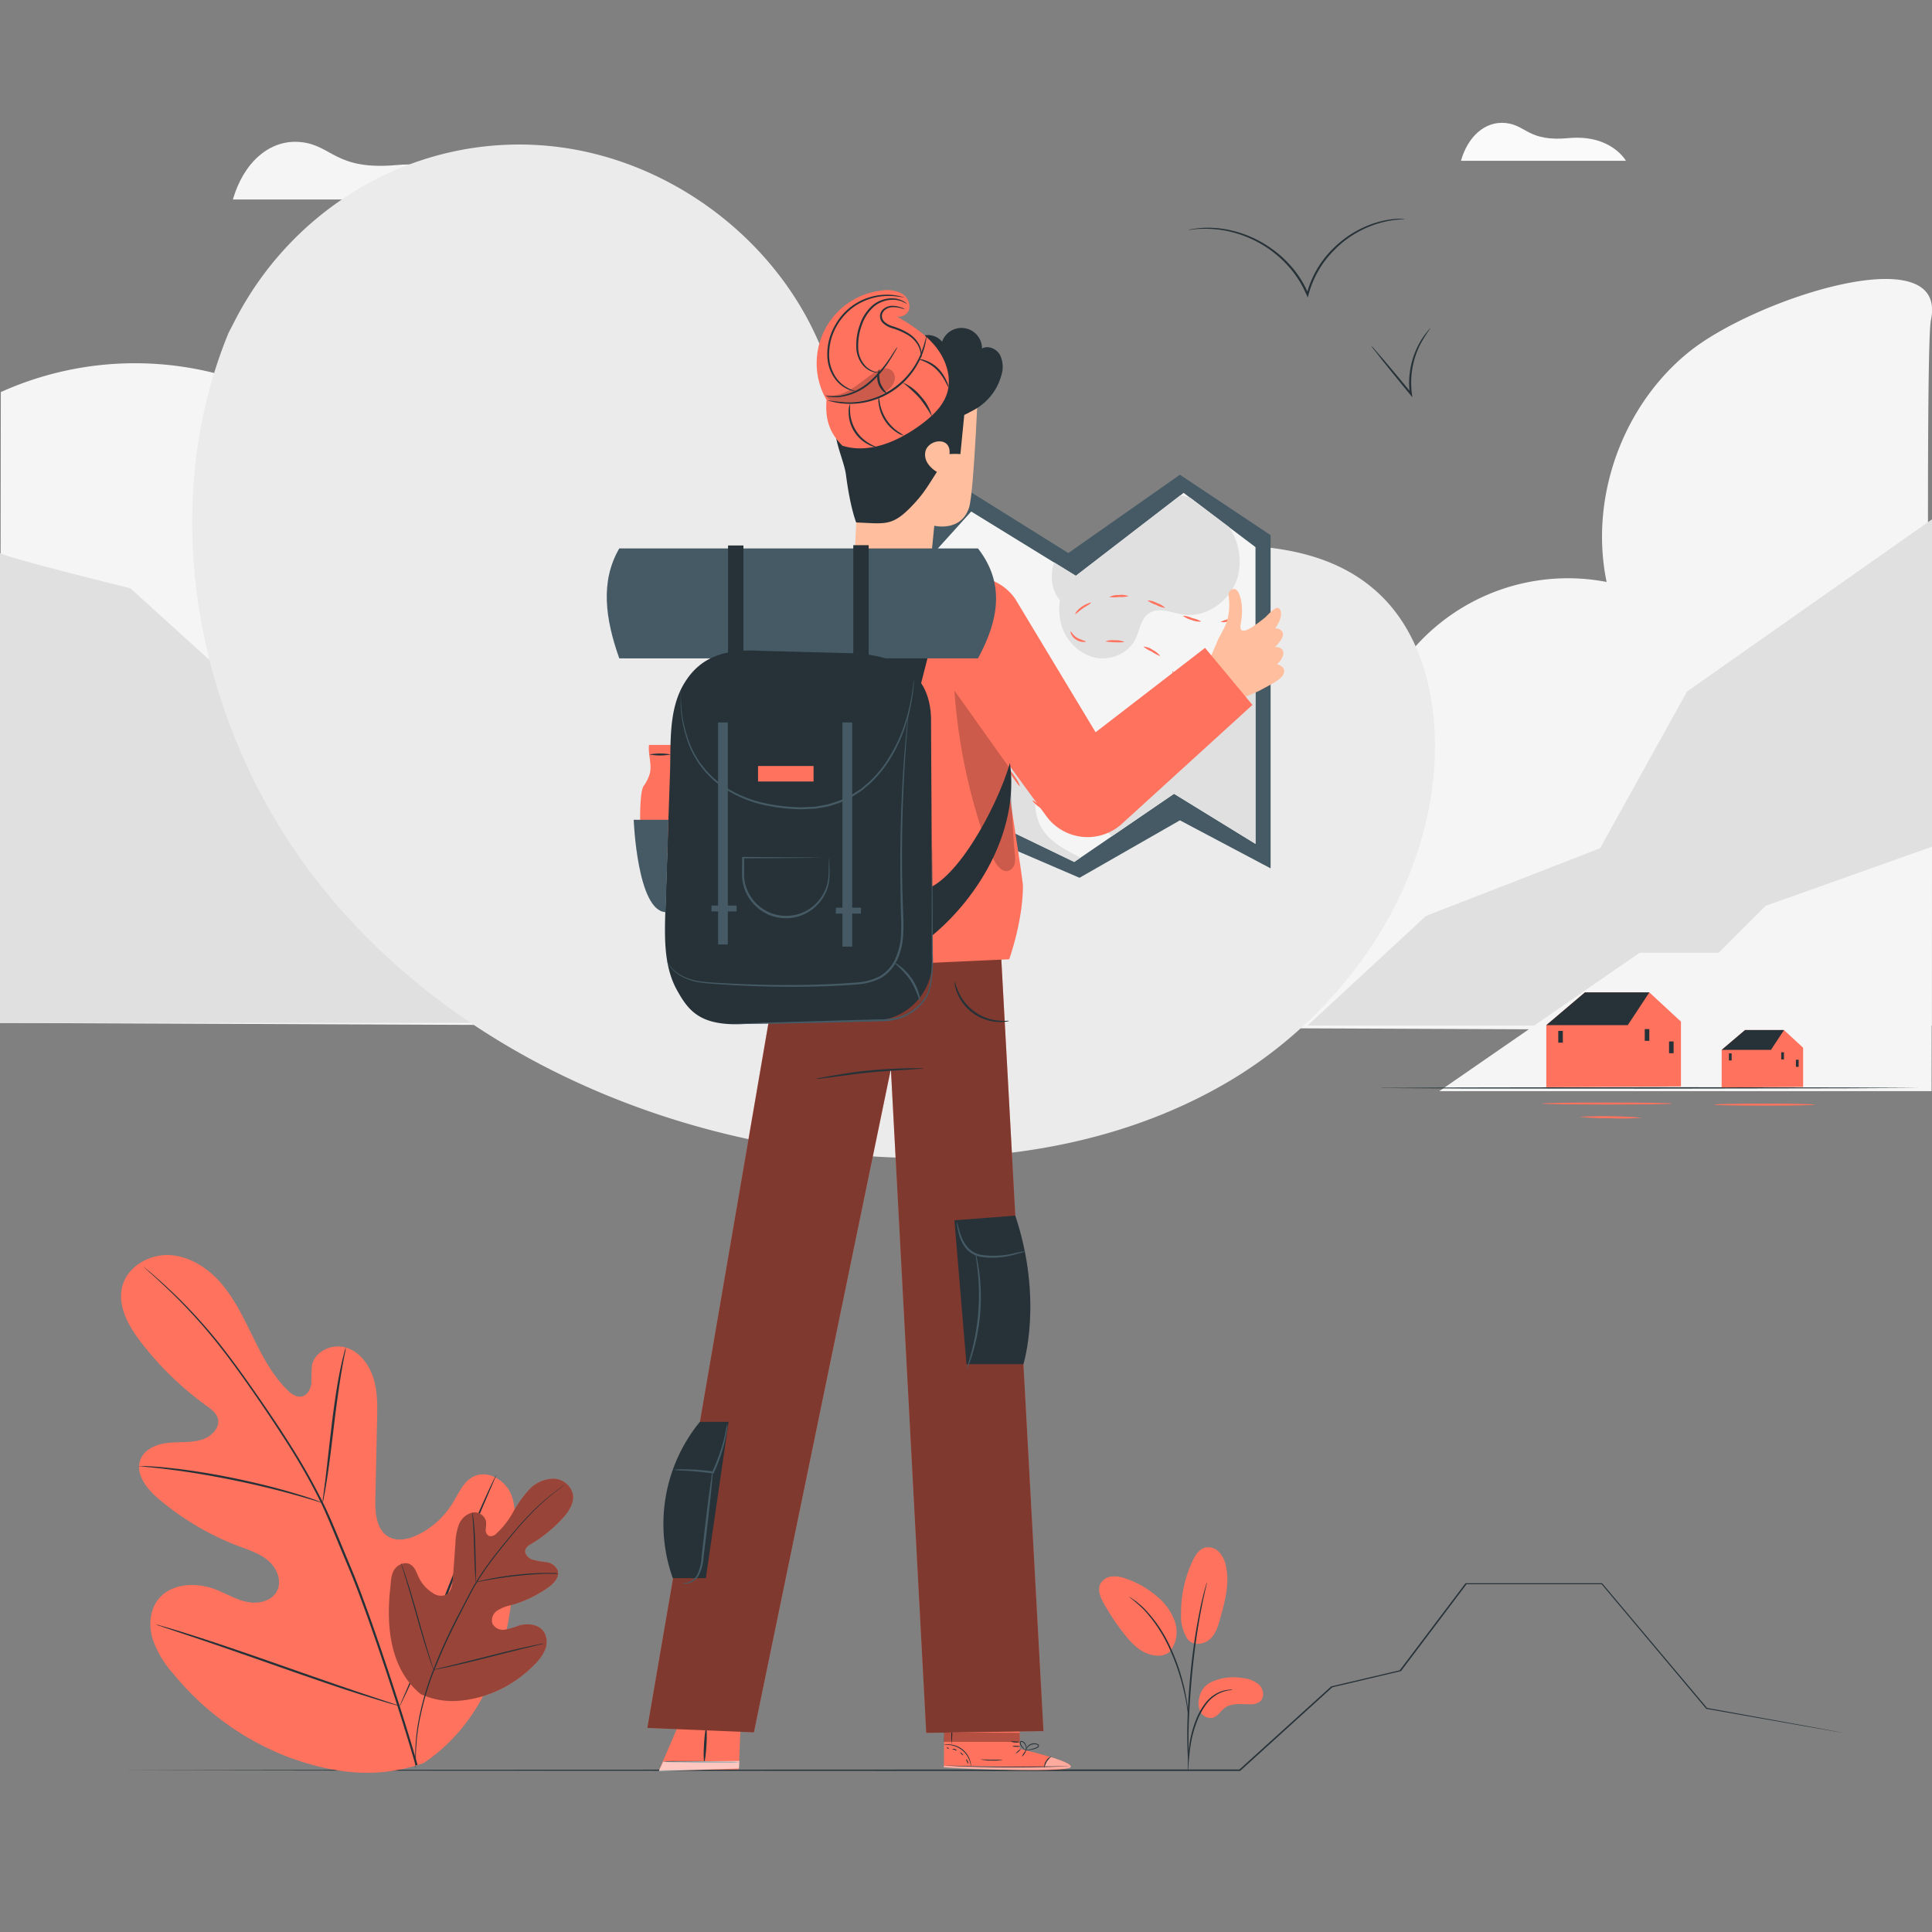 <svg xmlns="http://www.w3.org/2000/svg" viewBox="0 0 500 500"><rect x="0" y="0" width="500" height="500" fill="#808080" stroke="none"/><g id="background-complete"><path d="M378.09,41.61h42.69S417,34.74,406,35.74c-10.5,1-11-3.38-16.37-3.91S379.87,35.39,378.09,41.61Z" style="fill:#fafafa"></path><path d="M110.43,89.81H195.8s-7.55-13.74-29.52-11.74c-21,1.91-22.06-6.76-32.73-7.83S114,77.36,110.43,89.81Z" style="fill:#fafafa"></path><path d="M60.27,51.63h64.88s-5.74-10.44-22.44-8.92C86.76,44.16,86,37.58,77.84,36.77S63,42.17,60.27,51.63Z" style="fill:#f5f5f5"></path><path d="M.21,101.47a84.49,84.49,0,0,1,76,3.31A85,85,0,0,1,118,168.55c20.64-11,48.34-6.66,64.62,10.15s19.73,44.64,8.06,64.92a89.14,89.14,0,0,1,81.24,14.65c13.69-30.57,51-48.36,83.37-39.74a52.94,52.94,0,0,1,60.5-67.92c-4.5-21.7,4.05-45.58,21.28-59.5s67.27-30,62.65-8.29c-1.71,8.05,0,184,0,184L0,264.73Z" style="fill:#f5f5f5"></path><polygon points="338.4 265.41 369.06 237.03 414.09 219.53 436.6 178.97 500 134.4 500 265.41 338.4 265.41" style="fill:#e0e0e0"></polygon><path d="M0,143.1c0,.83,33.77,9.16,33.77,9.16l54.15,49.16h38.32l38.33,63.31H0Z" style="fill:#e0e0e0"></path><polygon points="500 219.12 456.98 234.41 444.81 246.57 424.33 246.57 372.48 282.39 499.88 282.39 500 219.12" style="fill:#f5f5f5"></polygon></g><g id="background-simple"><path d="M59.14,86.17l1.67-3.24c14-27.25,41.81-45.13,72.47-45.52a80.4,80.4,0,0,1,11.8.71C173.26,41.9,199,60.8,211,86.58c7.06,15.16,10,33,22.15,44.55,15.75,15,40.46,13.67,62.11,11.37s46.37-3.58,62,11.51c9.82,9.46,13.79,23.65,14.08,37.28.77,36.08-22.18,70.12-53.22,88.52s-68.91,22.68-104.74,18.31C163.21,292,114.16,268.5,82.75,228.88S39.92,132.92,59.14,86.17Z" style="fill:#ebebeb"></path></g><g id="Floor"><path d="M477.12,448.47s-.21,0-.6-.09l-1.77-.3-6.89-1.2-26.22-4.63h-.05l0,0-27.15-32.32.15.07-35.16,0,.17-.09-17,22.53-.05.07-.08,0-17.72,4.17.1-.05L321,458.26l-.07.06H270.2l-171.58-.08-52-.08-14.13-.05-3.68,0c-.83,0-1.25,0-1.25,0l1.25,0,3.68,0,14.13,0,52-.09,171.58-.07h50.65l-.17.07,23.86-21.61,0,0h.06l17.73-4.16-.13.08,17-22.5.07-.09h.11l35.16,0h.09l.05.06L441.77,442l-.08,0,26.2,4.76,6.88,1.27,1.75.33Z" style="fill:#263238"></path></g><g id="Plant"><path d="M109.57,456.31c19.38-12.93,24.11-37.39,23.69-59.46-.07-3.68.4-7.55-1.32-10.81s-5.83-5.52-9.19-4c-2.79,1.24-4,4.4-5.64,7a21.73,21.73,0,0,1-8.88,8.12c-2.39,1.18-5.34,1.88-7.66.56-3.19-1.8-3.51-6.19-3.43-9.85l.45-20.47c.08-3.66.15-7.39-1-10.89s-3.6-6.75-7.11-7.78-7.91.91-8.71,4.49a32.79,32.79,0,0,0-.17,4.55c-.13,1.52-.88,3.19-2.34,3.59s-3-.65-4-1.74c-3.77-3.75-6.3-8.55-8.65-13.32s-4.64-9.66-8-13.74-8.17-7.35-13.47-7.73-11,2.78-12.44,7.91,1.54,10.42,4.8,14.65a82.09,82.09,0,0,0,17,16.47c1.16.84,2.41,1.74,2.84,3.1.77,2.46-1.62,4.85-4.07,5.61-2.78.87-5.77.54-8.67.83s-6.05,1.51-7.19,4.19c-1.58,3.72,1.53,7.69,4.61,10.3a71.22,71.22,0,0,0,20.81,12.28c2.71,1,5.57,1.93,7.74,3.86s3.45,5.23,2.08,7.79-4.79,3.34-7.64,2.77-5.39-2.14-8.1-3.19c-5.06-2-11.65-1.73-15,2.57-2.19,2.83-2.44,6.8-1.4,10.23a26.54,26.54,0,0,0,5.48,9.13A71.34,71.34,0,0,0,75.05,454.9c11.77,4.22,22.71,5.48,34.52,1.41" style="fill:#FF725E"></path><path d="M108.05,456.74c-3.11-11.17-11.65-37.46-16.73-49.83q-1.93-4.62-3.8-9.14c-1.25-3-2.5-6-3.89-8.8a160.93,160.93,0,0,0-9-15.82c-3.1-4.9-6.22-9.43-9.17-13.65S59.68,351.4,57,348a132,132,0,0,0-14.12-15.2c-1.8-1.66-3.24-2.91-4.22-3.74l-1.13-.94-.4-.31s.12.13.36.35l1.09,1c1,.86,2.38,2.13,4.16,3.81a137.75,137.75,0,0,1,14,15.3c2.71,3.43,5.52,7.32,8.46,11.54s6,8.77,9.12,13.66a162.53,162.53,0,0,1,8.92,15.79C84.53,392,85.76,395,87,398s2.51,6.05,3.8,9.13c5.08,12.36,13.62,38.62,16.75,49.76" style="fill:#263238"></path><path d="M83.49,388.92a9.27,9.27,0,0,0,.36-1.57c.2-1,.45-2.48.74-4.29.57-3.64,1.19-8.69,1.86-14.26s1.38-10.6,2-14.22c.31-1.81.59-3.27.79-4.28a8.85,8.85,0,0,0,.26-1.58,8.51,8.51,0,0,0-.46,1.53c-.28,1-.61,2.45-1,4.26-.75,3.6-1.52,8.64-2.19,14.22S84.65,379.25,84.2,383c-.23,1.75-.42,3.2-.56,4.32A8.89,8.89,0,0,0,83.49,388.92Z" style="fill:#263238"></path><path d="M35.93,379.41a1.53,1.53,0,0,0,.49.08l1.41.15c1.23.11,3,.28,5.18.56,4.36.51,10.36,1.45,16.93,2.77s12.47,2.8,16.7,4c2.12.58,3.82,1.1,5,1.45l1.36.4a2.07,2.07,0,0,0,.49.11,1.77,1.77,0,0,0-.45-.21l-1.33-.5c-1.16-.42-2.85-1-5-1.62-4.21-1.29-10.11-2.82-16.7-4.16s-12.61-2.2-17-2.62c-2.19-.23-4-.34-5.2-.39l-1.42,0A1.72,1.72,0,0,0,35.93,379.41Z" style="fill:#263238"></path><path d="M103.45,441.53a2.52,2.52,0,0,0,.32-.58l.83-1.69c.72-1.48,1.71-3.63,2.89-6.32,2.38-5.36,5.43-12.86,8.69-21.19s6.25-15.84,8.53-21.24c1.13-2.64,2.05-4.81,2.73-6.38l.73-1.73a3.28,3.28,0,0,0,.23-.63,3.14,3.14,0,0,0-.33.58c-.21.44-.49,1-.83,1.69-.72,1.48-1.7,3.64-2.89,6.32-2.37,5.36-5.42,12.86-8.69,21.19s-6.25,15.84-8.53,21.24c-1.13,2.64-2,4.81-2.72,6.38l-.74,1.74A2.82,2.82,0,0,0,103.45,441.53Z" style="fill:#263238"></path><path d="M40.39,420.42a2.69,2.69,0,0,0,.63.26l1.83.62,6.76,2.26c5.71,1.9,13.55,4.64,22.22,7.68S88.36,437,94.1,438.77c2.87.91,5.2,1.62,6.82,2.09l1.87.52a2.69,2.69,0,0,0,.66.15,3,3,0,0,0-.63-.26l-1.84-.62-6.75-2.25c-5.71-1.91-13.56-4.64-22.22-7.68S55.47,425,49.73,423.18c-2.87-.91-5.2-1.62-6.81-2.08l-1.87-.53A5.32,5.32,0,0,0,40.39,420.42Z" style="fill:#263238"></path><path d="M307.19,424c1.61,2.25,4.68,1.47,6.1.08s2-3.41,2.53-5.33c1.22-4.38,2.44-9,1.46-13.41a7.46,7.46,0,0,0-1.74-3.63,3.89,3.89,0,0,0-3.7-1.19c-1.55.43-2.5,2-3.19,3.41a32,32,0,0,0-3,13.74,11,11,0,0,0,1.56,6.33" style="fill:#FF725E"></path><path d="M313.24,435.43a13.77,13.77,0,0,1,8.52-1.12,7.13,7.13,0,0,1,4.24,1.84c1.06,1.15,1.28,3.2.08,4.21a4.05,4.05,0,0,1-2.65.7c-2.26,0-4.76-.38-6.55,1-1,.78-1.69,2.07-2.92,2.47a2.92,2.92,0,0,1-3.21-1.4,5,5,0,0,1-.4-3.66A5.59,5.59,0,0,1,313.24,435.43Z" style="fill:#FF725E"></path><path d="M302.86,427.31a8.28,8.28,0,0,0,1.21-7.61,14.57,14.57,0,0,0-4.56-6.47,24.18,24.18,0,0,0-8.09-4.67,8.55,8.55,0,0,0-3.63-.58,3.82,3.82,0,0,0-3,1.87c-.83,1.62,0,3.57.9,5.16a61.33,61.33,0,0,0,5.36,8c1.61,2,3.44,4,5.86,4.92s4.93.77,6.2-.92" style="fill:#FF725E"></path><path d="M307.41,458.2a5.27,5.27,0,0,0,.13-1c.07-.75.15-1.7.25-2.82a41.54,41.54,0,0,1,.59-4.12,31.27,31.27,0,0,1,1.45-4.88,18.31,18.31,0,0,1,2.44-4.43,9.34,9.34,0,0,1,3.12-2.64,8.83,8.83,0,0,1,2.64-.85,4.54,4.54,0,0,0,1-.16,4.62,4.62,0,0,0-1,0,8,8,0,0,0-2.75.74,9.16,9.16,0,0,0-3.29,2.67,17,17,0,0,0-2.53,4.51,29.55,29.55,0,0,0-1.44,5,33.92,33.92,0,0,0-.51,4.18c-.08,1.19-.1,2.16-.11,2.83A4.69,4.69,0,0,0,307.41,458.2Z" style="fill:#263238"></path><path d="M307.58,456a1.9,1.9,0,0,0,0-.47c0-.36,0-.82,0-1.37,0-1.19,0-2.9,0-5,.06-4.24.37-10.09,1-16.53s1.53-12.24,2.35-16.4c.19-1,.38-2,.57-2.8s.32-1.53.47-2.11.23-1,.31-1.33a1.65,1.65,0,0,0,.07-.47,3.68,3.68,0,0,0-.16.45c-.1.35-.22.78-.38,1.31s-.34,1.28-.54,2.1-.43,1.75-.64,2.79a156.76,156.76,0,0,0-2.48,16.42c-.64,6.45-.9,12.32-.89,16.57,0,2.12.06,3.84.12,5,0,.56.07,1,.1,1.37A2.93,2.93,0,0,0,307.58,456Z" style="fill:#263238"></path><path d="M307.5,444.72a9.17,9.17,0,0,0,0-1.43,37.51,37.51,0,0,0-.48-3.86,51,51,0,0,0-1.31-5.62,49.73,49.73,0,0,0-2.42-6.65,35.62,35.62,0,0,0-7-10.71,19,19,0,0,0-1.64-1.49c-.26-.21-.48-.42-.71-.58l-.63-.43a7.79,7.79,0,0,0-1.21-.76,43.42,43.42,0,0,1,4,3.47,37.59,37.59,0,0,1,6.85,10.67,53.84,53.84,0,0,1,2.44,6.59c.63,2.06,1.06,4,1.39,5.56s.49,2.92.6,3.82A10.32,10.32,0,0,0,307.5,444.72Z" style="fill:#263238"></path><path d="M108.91,438.47c-8-6.55-9-17.63-7.91-27.43.18-1.63.14-3.37,1-4.75s2.79-2.22,4.2-1.41c1.18.67,1.6,2.12,2.18,3.35a9.69,9.69,0,0,0,3.56,4,3.64,3.64,0,0,0,3.34.57c1.48-.67,1.8-2.61,1.92-4.24l.66-9.12a15.21,15.21,0,0,1,.87-4.8,5.06,5.06,0,0,1,3.45-3.17,3.07,3.07,0,0,1,3.63,2.35,13.82,13.82,0,0,1-.11,2,1.72,1.72,0,0,0,.88,1.7,2,2,0,0,0,1.85-.61,21.57,21.57,0,0,0,4.35-5.57,30.41,30.41,0,0,1,4.11-5.78,8.83,8.83,0,0,1,6.24-2.88,5.3,5.3,0,0,1,5.13,4c.41,2.34-1.11,4.57-2.72,6.32a36.28,36.28,0,0,1-8.15,6.62,3,3,0,0,0-1.37,1.27c-.44,1.06.5,2.22,1.55,2.66a18.91,18.91,0,0,0,3.77.73,3.69,3.69,0,0,1,3,2.16c.54,1.71-1,3.35-2.46,4.39a31.26,31.26,0,0,1-9.64,4.6,10.31,10.31,0,0,0-3.56,1.4,3,3,0,0,0-1.24,3.38,3.07,3.07,0,0,0,3.24,1.54,21.18,21.18,0,0,0,3.68-1.08c2.31-.67,5.19-.29,6.48,1.76a5.22,5.22,0,0,1,.19,4.61,12,12,0,0,1-2.79,3.83,31.48,31.48,0,0,1-14.13,8.36c-5.34,1.39-10.2,1.5-15.21-.79" style="fill:#FF725E"></path><g style="opacity:0.4"><path d="M108.91,438.47c-8-6.55-9-17.63-7.91-27.43.18-1.63.14-3.37,1-4.75s2.79-2.22,4.2-1.41c1.18.67,1.6,2.12,2.18,3.35a9.69,9.69,0,0,0,3.56,4,3.64,3.64,0,0,0,3.34.57c1.48-.67,1.8-2.61,1.92-4.24l.66-9.12a15.21,15.21,0,0,1,.87-4.8,5.06,5.06,0,0,1,3.45-3.17,3.07,3.07,0,0,1,3.63,2.35,13.82,13.82,0,0,1-.11,2,1.72,1.72,0,0,0,.88,1.7,2,2,0,0,0,1.85-.61,21.57,21.57,0,0,0,4.35-5.57,30.41,30.41,0,0,1,4.11-5.78,8.83,8.83,0,0,1,6.24-2.88,5.3,5.3,0,0,1,5.13,4c.41,2.34-1.11,4.57-2.72,6.32a36.28,36.28,0,0,1-8.15,6.62,3,3,0,0,0-1.37,1.27c-.44,1.06.5,2.22,1.55,2.66a18.91,18.91,0,0,0,3.77.73,3.69,3.69,0,0,1,3,2.16c.54,1.71-1,3.35-2.46,4.39a31.26,31.26,0,0,1-9.64,4.6,10.31,10.31,0,0,0-3.56,1.4,3,3,0,0,0-1.24,3.38,3.07,3.07,0,0,0,3.24,1.54,21.18,21.18,0,0,0,3.68-1.08c2.31-.67,5.19-.29,6.48,1.76a5.22,5.22,0,0,1,.19,4.61,12,12,0,0,1-2.79,3.83,31.48,31.48,0,0,1-14.13,8.36c-5.34,1.39-10.2,1.5-15.21-.79"></path></g><path d="M146.11,384.28a1.07,1.07,0,0,1-.17.15l-.52.39c-.46.35-1.13.85-2,1.53a62.14,62.14,0,0,0-6.76,6.23c-1.33,1.42-2.72,3-4.19,4.79s-3,3.65-4.57,5.7a75.19,75.19,0,0,0-4.58,6.65c-.72,1.2-1.39,2.46-2.06,3.75s-1.36,2.58-2,3.9a151.63,151.63,0,0,0-7,15.24,73.56,73.56,0,0,0-3.77,13.17,53.61,53.61,0,0,0-.87,9.19c0,1.1,0,1.95,0,2.52,0,.27,0,.49,0,.65v.23a.68.68,0,0,1,0-.22c0-.17,0-.38-.06-.66,0-.57-.08-1.42-.1-2.52a51.45,51.45,0,0,1,.78-9.23,72.23,72.23,0,0,1,3.73-13.23,145.53,145.53,0,0,1,7-15.28c.7-1.32,1.38-2.62,2.05-3.91s1.35-2.55,2.08-3.75a74.26,74.26,0,0,1,4.61-6.67c1.56-2,3.13-3.94,4.6-5.69s2.88-3.37,4.23-4.78a57.28,57.28,0,0,1,6.84-6.17c.86-.67,1.55-1.16,2-1.49l.53-.37Z" style="fill:#263238"></path><path d="M123.18,409.56a3.07,3.07,0,0,1-.11-.7c0-.46-.1-1.13-.15-1.95-.1-1.64-.16-3.91-.23-6.42s-.16-4.77-.28-6.4c-.06-.82-.12-1.48-.17-1.94a3.18,3.18,0,0,1,0-.71,3.25,3.25,0,0,1,.15.7c.08.45.17,1.11.26,1.93.18,1.63.31,3.91.37,6.41s.11,4.71.15,6.42c0,.77,0,1.43,0,2A3.53,3.53,0,0,1,123.18,409.56Z" style="fill:#263238"></path><path d="M144.45,407.29a3.28,3.28,0,0,1-.84,0c-.54,0-1.33,0-2.3,0-1.93.06-4.6.23-7.54.55s-5.59.73-7.5,1.08c-1,.17-1.72.32-2.26.43a4.94,4.94,0,0,1-.83.13,4.11,4.11,0,0,1,.81-.25c.52-.14,1.29-.33,2.24-.52,1.9-.41,4.56-.85,7.5-1.17a73.72,73.72,0,0,1,7.58-.46c1,0,1.76,0,2.3,0A4.45,4.45,0,0,1,144.45,407.29Z" style="fill:#263238"></path><path d="M112.21,432.14s0-.09-.12-.26l-.3-.79c-.25-.69-.6-1.68-1-2.93-.82-2.48-1.85-5.94-2.93-9.78s-2.08-7.3-2.85-9.8l-.92-2.95-.25-.81a1.45,1.45,0,0,1-.07-.28s.06.08.13.26l.3.79c.25.68.6,1.68,1,2.92.82,2.49,1.85,5.95,2.93,9.79s2.08,7.3,2.85,9.8l.92,2.95.25.81A1,1,0,0,1,112.21,432.14Z" style="fill:#263238"></path><path d="M140.78,425.35s-.1,0-.29.1l-.83.2-3.06.74c-2.58.62-6.14,1.51-10.07,2.51s-7.5,1.86-10.09,2.42c-1.3.28-2.36.5-3.09.64l-.84.15a1.1,1.1,0,0,1-.3,0l.29-.09.83-.21,3.06-.73c2.58-.62,6.14-1.51,10.07-2.51s7.5-1.86,10.1-2.42c1.3-.29,2.35-.5,3.08-.64l.84-.15A1.73,1.73,0,0,1,140.78,425.35Z" style="fill:#263238"></path></g><g id="Houses"><path d="M357.4,281.52l.36,0,1.07,0,4.1,0,15.09-.08,49.78-.08,49.78.08,15.09.08,4.1,0,1.07,0,.36,0-.36,0-1.07,0-4.1.05-15.09.08-49.78.08L378,281.7l-15.09-.08-4.1-.05-1.07,0Z" style="fill:#263238"></path><polygon points="400.18 281.38 400.18 265.31 410.18 256.83 426.85 256.83 435.03 264.4 435.03 281.16 400.18 281.38" style="fill:#FF725E"></polygon><rect x="403.28" y="266.8" width="1.18" height="3.04" style="fill:#263238"></rect><rect x="425.66" y="266.33" width="1.18" height="3.04" style="fill:#263238"></rect><rect x="431.95" y="269.53" width="1.18" height="3.04" style="fill:#263238"></rect><polygon points="400.18 265.31 421.26 265.31 426.85 256.83 410.18 256.83 400.18 265.31" style="fill:#263238"></polygon><polygon points="445.56 281.43 445.56 271.71 451.61 266.58 461.7 266.58 466.65 271.16 466.65 281.3 445.56 281.43" style="fill:#FF725E"></polygon><rect x="447.44" y="272.61" width="0.71" height="1.84" style="fill:#263238"></rect><rect x="460.98" y="272.33" width="0.71" height="1.84" style="fill:#263238"></rect><rect x="464.78" y="274.26" width="0.71" height="1.84" style="fill:#263238"></rect><polygon points="445.56 271.71 458.32 271.71 461.7 266.58 451.61 266.58 445.56 271.71" style="fill:#263238"></polygon><path d="M432.79,285.59c0,.15-7.54.26-16.85.26s-16.85-.11-16.85-.26,7.54-.26,16.85-.26S432.79,285.45,432.79,285.59Z" style="fill:#FF725E"></path><path d="M425,289.26a63.87,63.87,0,0,1-8.14.14,65.58,65.58,0,0,1-8.13-.38,127.4,127.4,0,0,1,16.27.24Z" style="fill:#FF725E"></path><path d="M469.69,285.88c0,.15-5.85.26-13.07.26s-13.08-.11-13.08-.26,5.86-.26,13.08-.26S469.69,285.74,469.69,285.88Z" style="fill:#FF725E"></path></g><g id="Birds"><path d="M363.59,56.68s-.95.06-2.65.25a25.58,25.58,0,0,0-7,1.9,26.54,26.54,0,0,0-8.82,6.08,25.42,25.42,0,0,0-6.48,11.39l-.18.71-.31-.67-.76-1.63a26.85,26.85,0,0,0-4.06-5.92,29,29,0,0,0-5-4.4A29.49,29.49,0,0,0,318,59.87a28.06,28.06,0,0,0-7.63-.63c-.9,0-1.6.17-2.08.2a3.65,3.65,0,0,1-.73.05,4.29,4.29,0,0,1,.71-.15,20.47,20.47,0,0,1,2.09-.3,26.09,26.09,0,0,1,7.72.47A29,29,0,0,1,328.59,64a28.38,28.38,0,0,1,5.15,4.45,26.88,26.88,0,0,1,4.14,6l.78,1.67-.49,0a25.51,25.51,0,0,1,6.64-11.6,28.63,28.63,0,0,1,4.52-3.72,28,28,0,0,1,4.5-2.36,24.43,24.43,0,0,1,7.09-1.77,16.87,16.87,0,0,1,2-.07A2.83,2.83,0,0,1,363.59,56.68Z" style="fill:#263238"></path><path d="M370.23,84.89a38,38,0,0,0-2.67,4.25,21.94,21.94,0,0,0-2.27,11.69c0,.38.08.75.12,1.1l.11.88-.56-.68c-2.87-3.49-5.4-6.62-7.22-8.89-.84-1.09-1.55-2-2.11-2.71a5.33,5.33,0,0,1-.72-1,7.74,7.74,0,0,1,.87.91L358,93c1.88,2.21,4.47,5.31,7.34,8.79l-.46.2c0-.36-.09-.74-.13-1.12A21.43,21.43,0,0,1,367.23,89a19.09,19.09,0,0,1,2.07-3.09A6,6,0,0,1,370.23,84.89Z" style="fill:#263238"></path></g><g id="Character"><polygon points="175.17 447.42 170.56 458.16 191.21 457.91 191.65 446.97 175.17 447.42" style="fill:#FF725E"></polygon><path d="M191.36,456.06a20.44,20.44,0,0,1-2.89.14c-1.79,0-4.26,0-7,0l-7-.14a21.29,21.29,0,0,1-2.88-.15,20.44,20.44,0,0,1,2.89-.14c1.79,0,4.26,0,7,0l7,.15A20.51,20.51,0,0,1,191.36,456.06Z" style="fill:#263238"></path><path d="M182.75,447.19c.18,0,.22,2,.09,4.35s-.39,4.33-.57,4.32-.22-2-.08-4.35S182.57,447.18,182.75,447.19Z" style="fill:#263238"></path><polyline points="170.59 458.38 191.23 457.69 191.37 455.73 171.63 455.9 170.58 458.15" style="fill:#fff;opacity:0.6"></polyline><path d="M263.91,452.61l0-10.42-19.51-.07-.12,15.24,1.21.08c5.38.32,27.39,1.24,31,.16C280.47,456.4,263.91,452.61,263.91,452.61Z" style="fill:#FF725E"></path><g style="opacity:0.4"><path d="M272,454.75s5.8,1.7,5.08,2.65-23,.86-32.83,0l0-.44,26,.33S270.86,454.79,272,454.75Z" style="fill:#fff"></path></g><path d="M244,456.91l.34,0,1,.06,3.55.17c3,.12,7.13.23,11.71.25s8.71-.05,11.71-.14l3.54-.13,1-.05.33,0h-1.3l-3.55.06c-3,0-7.13.09-11.7.07s-8.71-.11-11.71-.19l-3.54-.09-1,0A1.8,1.8,0,0,0,244,456.91Z" style="fill:#263238"></path><path d="M270.26,457.56a7.74,7.74,0,0,1,.67-1.69,8.75,8.75,0,0,1,1.21-1.36,2.7,2.7,0,0,0-1.41,1.23A2.6,2.6,0,0,0,270.26,457.56Z" style="fill:#263238"></path><path d="M264.51,454.61c.06,0,.33-.3.62-.74s.48-.84.42-.88-.33.3-.62.75A2.3,2.3,0,0,0,264.51,454.61Z" style="fill:#263238"></path><path d="M262.94,453.77c0,.05.35-.16.69-.46s.57-.58.53-.63-.35.16-.69.46S262.89,453.72,262.94,453.77Z" style="fill:#263238"></path><path d="M262,451.92c0,.07.45.13,1,.14a2.36,2.36,0,0,0,1-.1c0-.07-.45-.13-1-.14A2.36,2.36,0,0,0,262,451.92Z" style="fill:#263238"></path><path d="M261.61,450.62a1.93,1.93,0,0,0,1.13.34,2.08,2.08,0,0,0,1.18-.15,6.57,6.57,0,0,0-1.16-.09A8,8,0,0,0,261.61,450.62Z" style="fill:#263238"></path><path d="M265.18,452.91a3.49,3.49,0,0,0,1.26,0,6.57,6.57,0,0,0,1.33-.29,3.45,3.45,0,0,0,.77-.31.69.69,0,0,0,.31-.39.49.49,0,0,0-.19-.5,2.28,2.28,0,0,0-2.84.66,2.33,2.33,0,0,0-.42.84c0,.21,0,.33,0,.33a3.58,3.58,0,0,1,.57-1.06,2.27,2.27,0,0,1,1.08-.69,1.93,1.93,0,0,1,1.49.1c.2.15.12.39-.1.52a3.41,3.41,0,0,1-.71.29,8,8,0,0,1-1.29.34C265.66,452.88,265.18,452.87,265.18,452.91Z" style="fill:#263238"></path><path d="M265.51,453a1.31,1.31,0,0,0,.14-.87,1.91,1.91,0,0,0-.33-.92,1.26,1.26,0,0,0-1-.64.48.48,0,0,0-.39.57,1.34,1.34,0,0,0,.21.56,3.23,3.23,0,0,0,.59.76,1.93,1.93,0,0,0,.71.52s-.25-.23-.59-.63a4.25,4.25,0,0,1-.52-.75c-.17-.27-.29-.75,0-.8s.64.28.83.53a2.28,2.28,0,0,1,.35.82A6.88,6.88,0,0,1,265.51,453Z" style="fill:#263238"></path><path d="M244.4,451.57c0,.05.55-.05,1.44.06a6.11,6.11,0,0,1,5.09,4.09c.29.84.32,1.4.36,1.4s0-.14,0-.4a5.31,5.31,0,0,0-.21-1.05,5.94,5.94,0,0,0-5.24-4.21,5,5,0,0,0-1.07,0A1.12,1.12,0,0,0,244.4,451.57Z" style="fill:#263238"></path><path d="M246.45,443.46a34.39,34.39,0,0,0-.18,4,32.36,32.36,0,0,0,0,4,37.26,37.26,0,0,0,.18-4A32.36,32.36,0,0,0,246.45,443.46Z" style="fill:#263238"></path><path d="M253.79,455.34a11.23,11.23,0,0,0,2.84.29,11.08,11.08,0,0,0,2.86-.21c0-.07-1.28,0-2.85,0S253.79,455.27,253.79,455.34Z" style="fill:#263238"></path><path d="M250,455.32c-.05,0,.1.27.23.56s.2.55.27.55.1-.31-.05-.65S250,455.27,250,455.32Z" style="fill:#263238"></path><path d="M248.53,453.52c-.05,0,.08.25.28.45s.4.34.45.29-.08-.25-.28-.45S248.58,453.47,248.53,453.52Z" style="fill:#263238"></path><path d="M246.47,452.69c0,.07.27.06.56.17s.49.25.54.21-.11-.32-.46-.44S246.45,452.63,246.47,452.69Z" style="fill:#263238"></path><path d="M245,452.3c0,.06.09.16.25.22s.31.07.34,0-.09-.17-.25-.23S245,452.24,245,452.3Z" style="fill:#263238"></path><g style="opacity:0.3"><polygon points="244.25 450.79 263.92 450.81 263.9 448.46 244.32 448.33 244.25 450.79"></polygon></g><polygon points="201.54 249.27 167.53 447.19 195.11 448.33 230.56 276.63 239.71 448.47 270.05 448 259.03 246.28 201.54 249.27" style="fill:#FF725E"></polygon><polygon points="201.54 249.27 167.53 447.19 195.11 448.33 230.56 276.63 239.71 448.47 270.05 448 259.03 246.28 201.54 249.27" style="opacity:0.5"></polygon><path d="M239.05,276.47a5.61,5.61,0,0,1-1.09.15l-3,.21c-2.52.17-6,.34-9.83.72s-7.28.89-9.78,1.22l-3,.37a4.16,4.16,0,0,1-1.1.07,4.42,4.42,0,0,1,1.07-.27c.69-.14,1.7-.32,2.94-.54,2.5-.42,5.94-1,9.79-1.37s7.34-.49,9.87-.57c1.26,0,2.28,0,3,0A4,4,0,0,1,239.05,276.47Z" style="fill:#263238"></path><path d="M261.14,264.2a2,2,0,0,1-.74.19,10.21,10.21,0,0,1-2.08.1,12.09,12.09,0,0,1-10.67-7.67,10.32,10.32,0,0,1-.58-2,1.93,1.93,0,0,1,0-.76c.09,0,.26,1.06,1,2.63a12.56,12.56,0,0,0,10.35,7.44C260.06,264.29,261.13,264.11,261.14,264.2Z" style="fill:#263238"></path><path d="M262.76,314.61c7.29,21.86,2.1,38.43,2.1,38.43H250.12L247,315.81Z" style="fill:#263238"></path><path d="M174.12,408.43a41.73,41.73,0,0,1,7-40.45h7.44l-5.89,40.45Z" style="fill:#263238"></path><path d="M265.45,323.79a3,3,0,0,1-.86.33c-.57.17-1.39.41-2.41.66a20.28,20.28,0,0,1-8.25.51,7.38,7.38,0,0,1-2.28-.81,6.15,6.15,0,0,1-1.71-1.47,9.51,9.51,0,0,1-1.7-3.36,18.31,18.31,0,0,1-.53-2.45,2.79,2.79,0,0,1-.08-.92c.09,0,.32,1.28,1,3.26a9.63,9.63,0,0,0,1.72,3.16,6,6,0,0,0,3.72,2.08,22.25,22.25,0,0,0,8.07-.36A29.21,29.21,0,0,1,265.45,323.79Z" style="fill:#455a64"></path><path d="M250.14,354.46c-.08,0,.51-1.65,1.23-4.33a59.81,59.81,0,0,0,1.82-10.64,60.69,60.69,0,0,0-.19-10.8c-.31-2.75-.65-4.44-.56-4.46a5.87,5.87,0,0,1,.33,1.17c.18.76.39,1.87.59,3.25a50.48,50.48,0,0,1-1.64,21.58c-.4,1.34-.78,2.4-1.07,3.12A5.29,5.29,0,0,1,250.14,354.46Z" style="fill:#455a64"></path><path d="M188.23,368.55a3.21,3.21,0,0,1,0,.92c-.07.59-.2,1.44-.41,2.48a42.24,42.24,0,0,1-2.49,7.9l-.58,1.31-.08.17-.19,0c-2.86-.42-5.41-.62-7.24-.72a23.58,23.58,0,0,1-2.95-.22,14.25,14.25,0,0,1,3-.13,56.73,56.73,0,0,1,7.3.55l-.27.15.57-1.29a52.47,52.47,0,0,0,2.61-7.79C187.92,369.82,188.15,368.53,188.23,368.55Z" style="fill:#455a64"></path><path d="M176.57,409.68a5.11,5.11,0,0,0,1.22-.07,4.2,4.2,0,0,0,2.57-1.93,11.4,11.4,0,0,0,1.21-4.78c.21-1.91.45-4,.7-6.16.51-4.37,1-8.32,1.39-11.18.19-1.35.35-2.48.48-3.38a5.51,5.51,0,0,1,.25-1.23,5.92,5.92,0,0,1,0,1.25c-.08.91-.19,2.05-.31,3.4-.29,2.87-.73,6.83-1.24,11.2-.27,2.18-.52,4.25-.75,6.16a11.21,11.21,0,0,1-1.37,4.92,4.28,4.28,0,0,1-2.84,1.93,2.84,2.84,0,0,1-1,0C176.67,409.74,176.57,409.7,176.57,409.68Z" style="fill:#455a64"></path><polygon points="250.52 126.91 276.48 143.13 305.36 122.86 328.83 138.49 328.83 224.73 305.36 212.3 279.38 227.17 250.6 214.79 227.29 224.6 229.75 148.96 250.52 126.91" style="fill:#455a64"></polygon><polygon points="234.41 151.13 231.93 216.4 249.29 209.17 278.02 223.07 303.84 205.43 324.92 218.39 324.92 141.6 306.32 127.55 278.43 149.04 251.35 132.38 234.41 151.13" style="fill:#f5f5f5"></polygon><path d="M324.92,218.39V176.1c-3.37-3.77-9.81-4.52-13.82-1.33-5,4-5.6,12.12-11.16,15.25-2.32,1.3-5.1,1.46-7.62,2.32a14.1,14.1,0,0,0-4.56,24.08l16.08-11Z" style="fill:#e0e0e0"></path><path d="M305.48,128.19,278.43,149l-5.61-3.46c-1.1,3.28-.79,7.18,1.49,9.76a15.14,15.14,0,0,0,.21,5.77,12.28,12.28,0,0,0,8.32,9c4.12,1.12,9-.73,10.94-4.54,1.18-2.34,1.42-5.39,3.6-6.83,2.49-1.65,5.75-.14,8.7.32,6.3,1,12.72-3.8,14.32-10a16.07,16.07,0,0,0-2.3-12.6l-10-7.57A22.75,22.75,0,0,0,305.48,128.19Z" style="fill:#e0e0e0"></path><path d="M269.74,214.57c-2.08-3.34-2.13-7.55-1.67-11.47s1.36-7.83.93-11.75-2.56-8-6.28-9.27c-2.09-.73-4.42-.51-6.54-1.16-3.94-1.21-6.42-5.27-7.15-9.33s-.08-8.21.23-12.32.22-8.45-1.8-12a9.33,9.33,0,0,0-5.62-4.33l-7.43,8.23-2.48,65.27,17.36-7.23L278,223.07l1.64-1.12C275.9,220,271.94,218.08,269.74,214.57Z" style="fill:#e0e0e0"></path><path d="M235.19,184.91a21.92,21.92,0,0,1-1.19,2.16c-.59,1.2-.76,2.29-.91,2.28a3.43,3.43,0,0,1,.44-2.51C234.16,185.54,235.11,184.81,235.19,184.91Z" style="fill:#FF725E"></path><path d="M244.34,182c0,.07-.3.11-.75.11s-1.06-.06-1.73,0a15.76,15.76,0,0,1-2.47.21,4,4,0,0,1,2.44-.73,6.71,6.71,0,0,1,1.8.15C244.08,181.81,244.35,181.91,244.34,182Z" style="fill:#FF725E"></path><path d="M252.93,186.8c-.11.1-1-.62-2-1.46s-2-1.49-1.9-1.62a4.75,4.75,0,0,1,2.22,1.21C252.33,185.8,253,186.7,252.93,186.8Z" style="fill:#FF725E"></path><path d="M258.72,194.91c-.12.08-.81-.81-1.53-2a6.21,6.21,0,0,1-1.1-2.26c.11-.09.8.8,1.54,2A6,6,0,0,1,258.72,194.91Z" style="fill:#FF725E"></path><path d="M263.94,203.44c-.12.08-.82-.79-1.58-1.95a6.14,6.14,0,0,1-1.15-2.24c.12-.07.83.8,1.58,1.95A6.4,6.4,0,0,1,263.94,203.44Z" style="fill:#FF725E"></path><path d="M271.35,210c0,.06-.31,0-.73-.19a8.18,8.18,0,0,1-1.57-.86c-1.16-.81-1.9-1.68-1.8-1.78s1,.57,2.09,1.35c.56.4,1.09.71,1.45,1S271.38,209.94,271.35,210Z" style="fill:#FF725E"></path><path d="M281.09,211.66a7.62,7.62,0,0,1-5-.16,9.24,9.24,0,0,1,2.5,0A8.52,8.52,0,0,1,281.09,211.66Z" style="fill:#FF725E"></path><path d="M290.51,208.55a5,5,0,0,1-2.1,1.4,4.89,4.89,0,0,1-2.44.68,8.51,8.51,0,0,1,2.22-1.15A8.07,8.07,0,0,1,290.51,208.55Z" style="fill:#FF725E"></path><path d="M297.81,201.8a5.3,5.3,0,0,1-1.39,2.11c-.93,1-1.85,1.72-1.94,1.61s.64-.94,1.55-2S297.69,201.71,297.81,201.8Z" style="fill:#FF725E"></path><path d="M302.56,193a9.18,9.18,0,0,1-2.07,4.55,7.35,7.35,0,0,1,.87-2.34A7.61,7.61,0,0,1,302.56,193Z" style="fill:#FF725E"></path><path d="M305,183.35a8.86,8.86,0,0,1-.89,4.92,7.65,7.65,0,0,1,.28-2.49A7.55,7.55,0,0,1,305,183.35Z" style="fill:#FF725E"></path><path d="M303.39,173.61a4.42,4.42,0,0,1,1.21,2.23,4.52,4.52,0,0,1,.29,2.52,9.76,9.76,0,0,1-.79-2.36A11.6,11.6,0,0,1,303.39,173.61Z" style="fill:#FF725E"></path><path d="M295.89,167.33a4.68,4.68,0,0,1,2.39.83c1.24.68,2,1.52,1.94,1.63a11.12,11.12,0,0,1-2.19-1.18A9.47,9.47,0,0,1,295.89,167.33Z" style="fill:#FF725E"></path><path d="M286.05,166a5.15,5.15,0,0,1,2.51-.29,5,5,0,0,1,2.48.46,21.55,21.55,0,0,1-5-.17Z" style="fill:#FF725E"></path><path d="M277.09,163.45c.15-.07.57,1,1.73,1.63s2.26.8,2.23,1a3.35,3.35,0,0,1-2.5-.52,3.3,3.3,0,0,1-1.29-1.33C277.05,163.77,277,163.47,277.09,163.45Z" style="fill:#FF725E"></path><path d="M282.33,156c0,.07-.2.25-.57.5s-.93.53-1.47.92c-1.11.77-1.88,1.56-2,1.47s.52-1.08,1.7-1.89a6.65,6.65,0,0,1,1.6-.83C282,156,282.3,155.89,282.33,156Z" style="fill:#FF725E"></path><path d="M292.08,154.3a8.93,8.93,0,0,1-2.49.2,8.48,8.48,0,0,1-2.49,0,4.89,4.89,0,0,1,2.47-.51A4.77,4.77,0,0,1,292.08,154.3Z" style="fill:#FF725E"></path><path d="M301.57,157.31a6.45,6.45,0,0,1-2.39-.78,7.51,7.51,0,0,1-2.23-1.14,5.37,5.37,0,0,1,2.43.66A6,6,0,0,1,301.57,157.31Z" style="fill:#FF725E"></path><path d="M310.89,160.84a5,5,0,0,1-2.49-.38,6.3,6.3,0,0,1-2.28-1.09,6,6,0,0,1,2.44.6A7.68,7.68,0,0,1,310.89,160.84Z" style="fill:#FF725E"></path><path d="M320.54,159.27c.09.11-.8.89-2.15,1.36a4.22,4.22,0,0,1-2.51.33,12.05,12.05,0,0,1,2.34-.82A16.22,16.22,0,0,1,320.54,159.27Z" style="fill:#FF725E"></path><path d="M195.62,175a2.07,2.07,0,0,1,.1.45c.06.35.12.78.21,1.29.17,1.21.4,2.81.68,4.76.57,4.09,1.35,9.61,2.21,15.7s1.6,11.7,2.08,15.73c.23,2,.41,3.65.52,4.78,0,.52.08.95.11,1.3a1.35,1.35,0,0,1,0,.46,2.07,2.07,0,0,1-.1-.45l-.21-1.29c-.17-1.2-.4-2.81-.68-4.76-.58-4.09-1.35-9.6-2.22-15.7s-1.6-11.69-2.07-15.72c-.24-2-.41-3.65-.52-4.78,0-.52-.08-.95-.11-1.31A1.38,1.38,0,0,1,195.62,175Z" style="fill:#263238"></path><path d="M223.35,99.53l-2.26,45.8,19.61,1.85,1.09-11.12s6.91,1.71,9-4.69c1.35-4.09,2.54-36.1,2.54-36.1Z" style="fill:#ffbe9d"></path><path d="M255,100.61c.55,4.29-5.45,6.77-5.45,6.77l-1,10.14a20.33,20.33,0,0,0-2.82,0c.5-4.76-5.62-3.83-6.25-.59s3,5.2,3,5.2c-2.46,3.77-3.45,5.75-6.93,9.28-3.77,3.82-5.79,4.12-9.68,4l-4.29-.2s-1.52-3.66-2.64-12.3c-.54-4.16-3.78-9.61-2.86-16.37,2.63-19.22,21-17.19,21-17.19C246.62,89.61,253.77,90.67,255,100.61Z" style="fill:#263238"></path><path d="M249.85,107.06a14.5,14.5,0,0,0,9.29-9.9,7.13,7.13,0,0,0-.35-5.32c-.9-1.58-3.05-2.53-4.64-1.65a5.32,5.32,0,0,0-10.34-1.76A4.78,4.78,0,0,0,238.52,87a6.77,6.77,0,0,0-4,4.08,11.83,11.83,0,0,0-.48,5.79" style="fill:#263238"></path><path d="M218.09,115.42c-3.5-3.44-4.57-7-4.18-11.92a18.93,18.93,0,0,1,14.45-28.33,8.13,8.13,0,0,1,4.9.74,3.86,3.86,0,0,1,2,4.24c-.51,1.61-2.85,2.43-4,1.22,3.83,2.27,7.73,4.62,10.6,8s4.56,8.14,3.24,12.4c-1.09,3.48-4,6.09-6.91,8.23-5.8,4.23-13.17,7.46-20,5.4" style="fill:#FF725E"></path><path d="M239.78,86.79a5.41,5.41,0,0,1-.14,1.37,17.92,17.92,0,0,1-1,3.61,20,20,0,0,1-19.54,12.72,17.71,17.71,0,0,1-3.72-.53,5.39,5.39,0,0,1-1.3-.43,33.19,33.19,0,0,0,5,.59,20.24,20.24,0,0,0,19.19-12.49A35.08,35.08,0,0,0,239.78,86.79Z" style="fill:#263238"></path><path d="M226.74,115.69a4.63,4.63,0,0,1-2-.65,9.34,9.34,0,0,1-5.11-8.44,4.51,4.51,0,0,1,.37-2.09c.08,0-.07.81,0,2.08a10.38,10.38,0,0,0,1.43,4.69,10.19,10.19,0,0,0,3.49,3.44C226,115.37,226.77,115.61,226.74,115.69Z" style="fill:#263238"></path><path d="M233.89,112.69a4.11,4.11,0,0,1-1.71-.72,10.33,10.33,0,0,1-4.76-7.35,4.49,4.49,0,0,1,0-1.86,15.15,15.15,0,0,1,.33,1.8,12.16,12.16,0,0,0,1.63,4,12,12,0,0,0,3,3.12A15.6,15.6,0,0,1,233.89,112.69Z" style="fill:#263238"></path><path d="M241.22,107.84a38.59,38.59,0,0,0-3.29-4.88,39.93,39.93,0,0,0-4.36-4,12.18,12.18,0,0,1,4.75,3.62A12,12,0,0,1,241.22,107.84Z" style="fill:#263238"></path><path d="M245.48,100.24c-.18.09-.92-2.36-3-4.49s-4.67-2.6-4.59-2.77a3.56,3.56,0,0,1,1.6.3,8.66,8.66,0,0,1,3.35,2.1A10.69,10.69,0,0,1,245,98.67,4.18,4.18,0,0,1,245.48,100.24Z" style="fill:#263238"></path><g style="opacity:0.2"><path d="M213.09,102.06c2.36.73,4.95,0,7.08-1.28s4-2.94,6-4.3a6.67,6.67,0,0,1,2.32-1.09,2.76,2.76,0,0,1,2.42.6,2.66,2.66,0,0,1,.56,2.63,5.08,5.08,0,0,1-1.62,2.27c-3.05,2.67-7.41,3.13-11.47,3.23a8.14,8.14,0,0,1-2.74-.25,3,3,0,0,1-2-1.77"></path></g><path d="M232.21,89.83a3.13,3.13,0,0,1-.4.86c-.29.54-.74,1.3-1.32,2.22A27,27,0,0,1,225,99.4a15,15,0,0,1-7.81,3.37,10.41,10.41,0,0,1-2.61-.08,3,3,0,0,1-.92-.25,20.6,20.6,0,0,0,3.48,0,15.53,15.53,0,0,0,7.53-3.4,30.12,30.12,0,0,0,5.56-6.29C231.42,90.93,232.14,89.79,232.21,89.83Z" style="fill:#263238"></path><path d="M227.64,95.59a8.68,8.68,0,0,0,.18,3.47,8.79,8.79,0,0,0,1.92,2.9c0,.05-.43-.09-1-.53a5,5,0,0,1-1.46-2.2,5.08,5.08,0,0,1-.14-2.64C227.34,95.92,227.59,95.57,227.64,95.59Z" style="fill:#263238"></path><path d="M234.73,78.69s-.36-.24-1.06-.57a6.44,6.44,0,0,0-3.17-.52,7.64,7.64,0,0,0-4.35,1.78A11.17,11.17,0,0,0,223,84.26a15.44,15.44,0,0,0-.9,5.82,7.11,7.11,0,0,0,1.67,4.38,5.59,5.59,0,0,0,2.67,1.73c.75.19,1.19.15,1.19.2s-.11,0-.32.06a4.16,4.16,0,0,1-.91-.07,5.47,5.47,0,0,1-2.91-1.67,7.4,7.4,0,0,1-1.87-4.6,15.24,15.24,0,0,1,.89-6A11.24,11.24,0,0,1,225.84,79a7.8,7.8,0,0,1,4.64-1.79,6.26,6.26,0,0,1,3.28.71,3.73,3.73,0,0,1,.75.52C234.67,78.6,234.75,78.67,234.73,78.69Z" style="fill:#263238"></path><path d="M221.5,101.25a1.23,1.23,0,0,1-.42,0,7,7,0,0,1-1.18-.31,8.28,8.28,0,0,1-3.61-2.64,10.54,10.54,0,0,1-2.19-6.23,14.92,14.92,0,0,1,2-7.86A15.26,15.26,0,0,1,228,76.34a14.83,14.83,0,0,1,4.46.22,8.6,8.6,0,0,1,1.18.31c.26.09.4.14.39.16a18.9,18.9,0,0,0-6-.33,15.72,15.72,0,0,0-6.1,2.09,15.31,15.31,0,0,0-5.43,5.65A14.77,14.77,0,0,0,214.58,92a10.41,10.41,0,0,0,2,6,8.49,8.49,0,0,0,3.39,2.67C220.92,101.14,221.51,101.2,221.5,101.25Z" style="fill:#263238"></path><path d="M238.36,92.61a6.54,6.54,0,0,0-.81-3.28A7.45,7.45,0,0,0,235,86.74a17.45,17.45,0,0,0-4.18-1.82,5.69,5.69,0,0,1-2.18-1.2,2.43,2.43,0,0,1,.35-4,3.5,3.5,0,0,1,1.76-.58,6.78,6.78,0,0,1,2.55.46,2.74,2.74,0,0,1,.86.39,4.2,4.2,0,0,1-.92-.2,7.54,7.54,0,0,0-2.47-.28,3.08,3.08,0,0,0-1.53.56,2.24,2.24,0,0,0-1,1.49,2.09,2.09,0,0,0,.73,1.78,5.5,5.5,0,0,0,2,1.08,17,17,0,0,1,4.27,1.91,7.61,7.61,0,0,1,2.62,2.82,5.4,5.4,0,0,1,.63,2.52A2.11,2.11,0,0,1,238.36,92.61Z" style="fill:#263238"></path><path d="M321.42,180.72l4.24-1.83c3.72-2,5.86-3,6.51-4.45.87-2-1.69-2.5-1.69-2.5s2.4-2.14,1.42-3.74a1.84,1.84,0,0,0-2-.66s2.07-2,2.13-3.24c.08-1.68-2-1.7-2-1.7,2.5-3.49,1.33-5.42.47-5.3s-3,2.44-3,2.44c-2,1.56-7.24,5.95-6.39,1.66s-.12-7.89-1.06-8.68-2.39.22-2.07,1.54a16.21,16.21,0,0,1,0,4.4,10.58,10.58,0,0,1-.95,3.4c-.6,1.24-1.15,2.28-1.65,3.14l-2.26,5.25Z" style="fill:#ffbe9d"></path><path d="M240.36,169.59l30.43,41.62a13.2,13.2,0,0,0,19.55,2l33.79-30.78-12.26-14.76-28.33,21.84L262.75,155a13.34,13.34,0,0,0-18.58-3.35h0A13.36,13.36,0,0,0,240.36,169.59Z" style="fill:#FF725E"></path><path d="M245.2,176.27a4.47,4.47,0,0,1,.64.87l1.62,2.46c1.37,2.07,3.27,4.92,5.47,8s4.26,5.82,5.77,7.79l1.79,2.34a4.27,4.27,0,0,1,.61.9,4.84,4.84,0,0,1-.77-.77c-.47-.52-1.12-1.28-1.92-2.24-1.59-1.91-3.7-4.62-5.91-7.71s-4.06-6-5.35-8.12c-.64-1.06-1.15-1.93-1.48-2.54A4.41,4.41,0,0,1,245.2,176.27Z" style="fill:#455a64"></path><path d="M186.05,184.92s-5.35,23.3-5.42,26.4c-.09,4.06,5.07,11.06,9.81,12,7.57,1.52,14.92-5.1,14.92-5.1l.92-31.25Z" style="fill:#FF725E"></path><path d="M185.49,187.38s4.44-35.36,21.1-39.77,14.5-2.28,14.5-2.28l14,1.66a30.19,30.19,0,0,1,26.47,26.86l-.38,31.41s3.55,22.54,3.55,24c0,9.14-3.55,19-3.55,19L201.26,251s-3.84-1.39-5.66-7.06S201.53,219,201.53,219Z" style="fill:#FF725E"></path><g style="opacity:0.2"><path d="M247,178.71a148.51,148.51,0,0,0,7.67,37.87,30.85,30.85,0,0,0,3.09,6.91c.68,1,1.74,2.14,3,1.94a2.46,2.46,0,0,0,1.81-1.83,7.2,7.2,0,0,0,.07-2.7c-.8-8-.68-14.33-1.47-22.27"></path></g><path d="M227.79,175.69c-.14-1.65,5.89-28.38,5.89-28.38l11.64,2.38-7.11,27.81Z" style="fill:#263238"></path><path d="M238.1,230.46c8.71-.79,19.86-21.29,23.28-33,2.47,18-8.77,36-21.8,46" style="fill:#263238"></path><path d="M173.61,192.79l-5.65,0c-.3,2.57.92,5.23.12,7.69a10.82,10.82,0,0,1-1.54,3c-1.15,1.61-1.13,13.34-.14,17.38h6.76Z" style="fill:#FF725E"></path><path d="M253.1,170.39H160.27c-3.59-10.13-5-19.87,0-28.46H253.1C260.22,151.07,258.39,160.65,253.1,170.39Z" style="fill:#455a64"></path><path d="M195.18,264.83c-13.38,1.28-16.68-2.61-20-8.62s-3.2-13.28-3-20.15q.6-17.91,1.21-35.81c.26-7.94-.44-16.51,3.64-23.32s10.32-9.06,19.87-8.49l22.95.6c11.93.31,21.44,4.77,21.1,18.21l.34,61.46a15.48,15.48,0,0,1-15.16,15.47Z" style="fill:#263238"></path><rect x="188.42" y="141.17" width="3.98" height="29.98" style="fill:#263238"></rect><rect x="220.83" y="141.09" width="3.98" height="29.98" style="fill:#263238"></rect><path d="M236.51,175.69v.25c0,.2,0,.45,0,.75-.05.66-.09,1.64-.29,2.88a45.32,45.32,0,0,1-2.61,10.29,40.34,40.34,0,0,1-3.28,6.59,29.82,29.82,0,0,1-5.37,6.51l-1.73,1.47c-.62.45-1.28.85-1.93,1.28a8.83,8.83,0,0,1-1,.62l-1.07.52a15.7,15.7,0,0,1-2.22,1l-2.34.76c-.81.19-1.63.31-2.46.47-.41.06-.83.17-1.25.2l-1.27.07c-.85,0-1.71.12-2.56.09a47.37,47.37,0,0,1-9.95-1.23,31.94,31.94,0,0,1-8.65-3.49,24,24,0,0,1-6.42-5.48l-1.2-1.55c-.37-.52-.66-1.08-1-1.61a21.11,21.11,0,0,1-1.56-3.17,33,33,0,0,1-2.2-10.38c0-1.25,0-2.23,0-2.89,0-.3,0-.55,0-.75a.13.13,0,1,1,.06,0l0,.75q0,1,.09,2.88a34.12,34.12,0,0,0,2.34,10.25,21.61,21.61,0,0,0,1.57,3.11c.32.51.61,1.06,1,1.57l1.19,1.51a23.86,23.86,0,0,0,6.33,5.35,31.57,31.57,0,0,0,8.54,3.4,46.71,46.71,0,0,0,9.82,1.21c.85,0,1.69-.06,2.53-.09l1.25-.06c.41,0,.81-.14,1.22-.2.81-.16,1.62-.28,2.41-.46l2.29-.74a15.08,15.08,0,0,0,2.18-.94l1.05-.51a8.85,8.85,0,0,0,1-.6c.64-.42,1.3-.81,1.9-1.25l1.71-1.43a29.34,29.34,0,0,0,5.32-6.39,40.17,40.17,0,0,0,3.3-6.49A48,48,0,0,0,236,179.54c.23-1.23.3-2.2.39-2.86,0-.3.07-.54.09-.74A.83.83,0,0,1,236.51,175.69Z" style="fill:#455a64"></path><rect x="196.18" y="198.24" width="14.37" height="4.01" style="fill:#FF725E"></rect><rect x="218.02" y="186.97" width="2.53" height="58.02" style="fill:#455a64"></rect><rect x="216.31" y="234.91" width="6.5" height="1.53" style="fill:#455a64"></rect><rect x="185.83" y="186.97" width="2.53" height="57.46" style="fill:#455a64"></rect><rect x="184.13" y="234.35" width="6.5" height="1.53" style="fill:#455a64"></rect><path d="M235.14,184s0,.12,0,.34,0,.56-.07,1c-.07.88-.17,2.13-.3,3.73-.26,3.24-.61,7.93-.89,13.74s-.47,12.72-.44,20.41c0,3.84.1,7.87.26,12.05.07,2.09.19,4.22.06,6.4a17.71,17.71,0,0,1-1.44,6.47,10.51,10.51,0,0,1-4.39,5,15.81,15.81,0,0,1-6.23,1.64c-4.18.33-8.22.49-12.07.56-7.69.15-14.62-.09-20.43-.42-2.91-.19-5.53-.3-7.84-.64a14.15,14.15,0,0,1-5.6-1.94,8.71,8.71,0,0,1-2.67-2.64,5.39,5.39,0,0,1-.56-1.18s.18.41.65,1.12a8.72,8.72,0,0,0,2.69,2.52,14,14,0,0,0,5.54,1.83c2.27.31,4.91.4,7.81.56,5.8.29,12.72.48,20.4.31,3.84-.09,7.88-.25,12-.59a15.3,15.3,0,0,0,6-1.59,9.9,9.9,0,0,0,4.16-4.72,17.08,17.08,0,0,0,1.41-6.28c.12-2.14,0-4.26-.06-6.35Q233,229,233,223.19c0-7.69.23-14.62.55-20.43s.73-10.5,1.05-13.74c.16-1.62.3-2.87.41-3.72l.12-1A1.45,1.45,0,0,1,235.14,184Z" style="fill:#455a64"></path><path d="M238.1,259.36a24.56,24.56,0,0,0-2.52-5.72,24,24,0,0,0-4.3-4.55,4.93,4.93,0,0,1,1.63.94,13.61,13.61,0,0,1,5,7.47A4.82,4.82,0,0,1,238.1,259.36Z" style="fill:#455a64"></path><path d="M214.62,222a5.13,5.13,0,0,1,0,.63c0,.5,0,1.13.06,1.92a25.26,25.26,0,0,1-.05,3.08,10.81,10.81,0,0,1-1.17,3.88,11.4,11.4,0,0,1-8.34,6,11.49,11.49,0,0,1-6.18-.77,12.1,12.1,0,0,1-2.83-1.75,11.89,11.89,0,0,1-2.27-2.57,11.32,11.32,0,0,1-1.76-5.25c-.09-1.81,0-3.5,0-5.15v-.25h.25l16.1.12,4.59.07,1.2,0a1.87,1.87,0,0,1,.4,0l-.46,0-1.25,0-4.65.07-15.93.11.25-.24c0,1.63,0,3.38,0,5.11a10.8,10.8,0,0,0,1.69,5,11.27,11.27,0,0,0,2.16,2.45,11.7,11.7,0,0,0,2.7,1.68,11,11,0,0,0,5.91.76,10.62,10.62,0,0,0,5-2.08,11,11,0,0,0,4.3-7.34,28.35,28.35,0,0,0,.14-3c0-.79,0-1.42.06-1.91A5.09,5.09,0,0,1,214.62,222Z" style="fill:#455a64"></path><path d="M173,212.16h-9s.9,23.59,8.25,23.9Z" style="fill:#455a64"></path><path d="M173.61,195.26a15,15,0,0,1-5.56,0,15,15,0,0,1,5.56,0Z" style="fill:#263238"></path><path d="M188.36,265l.24,0,.71,0,2.71-.12,10-.34,14.81-.44,8.75-.24c1.51-.07,3.08,0,4.6-.18a13.15,13.15,0,0,0,4.46-1.31,12.37,12.37,0,0,0,3.69-2.82,8.73,8.73,0,0,0,2.14-3.91,36,36,0,0,0,.66-8.64c0-5.57,0-10.58,0-14.82s.06-7.58.08-10c0-1.14,0-2.05.05-2.71,0-.29,0-.52,0-.71a.64.64,0,0,1,0-.24.75.75,0,0,1,0,.24c0,.19,0,.42,0,.71,0,.66,0,1.57,0,2.71,0,2.41.05,5.81.09,10s0,9.25.06,14.82a36.35,36.35,0,0,1-.64,8.77,9.26,9.26,0,0,1-2.26,4.12,12.64,12.64,0,0,1-3.84,2.94,13.43,13.43,0,0,1-4.63,1.37c-1.61.15-3.12.11-4.65.17l-8.74.21-14.82.33L192,265l-2.72,0h-.7A.77.77,0,0,1,188.36,265Z" style="fill:#455a64"></path></g></svg>
